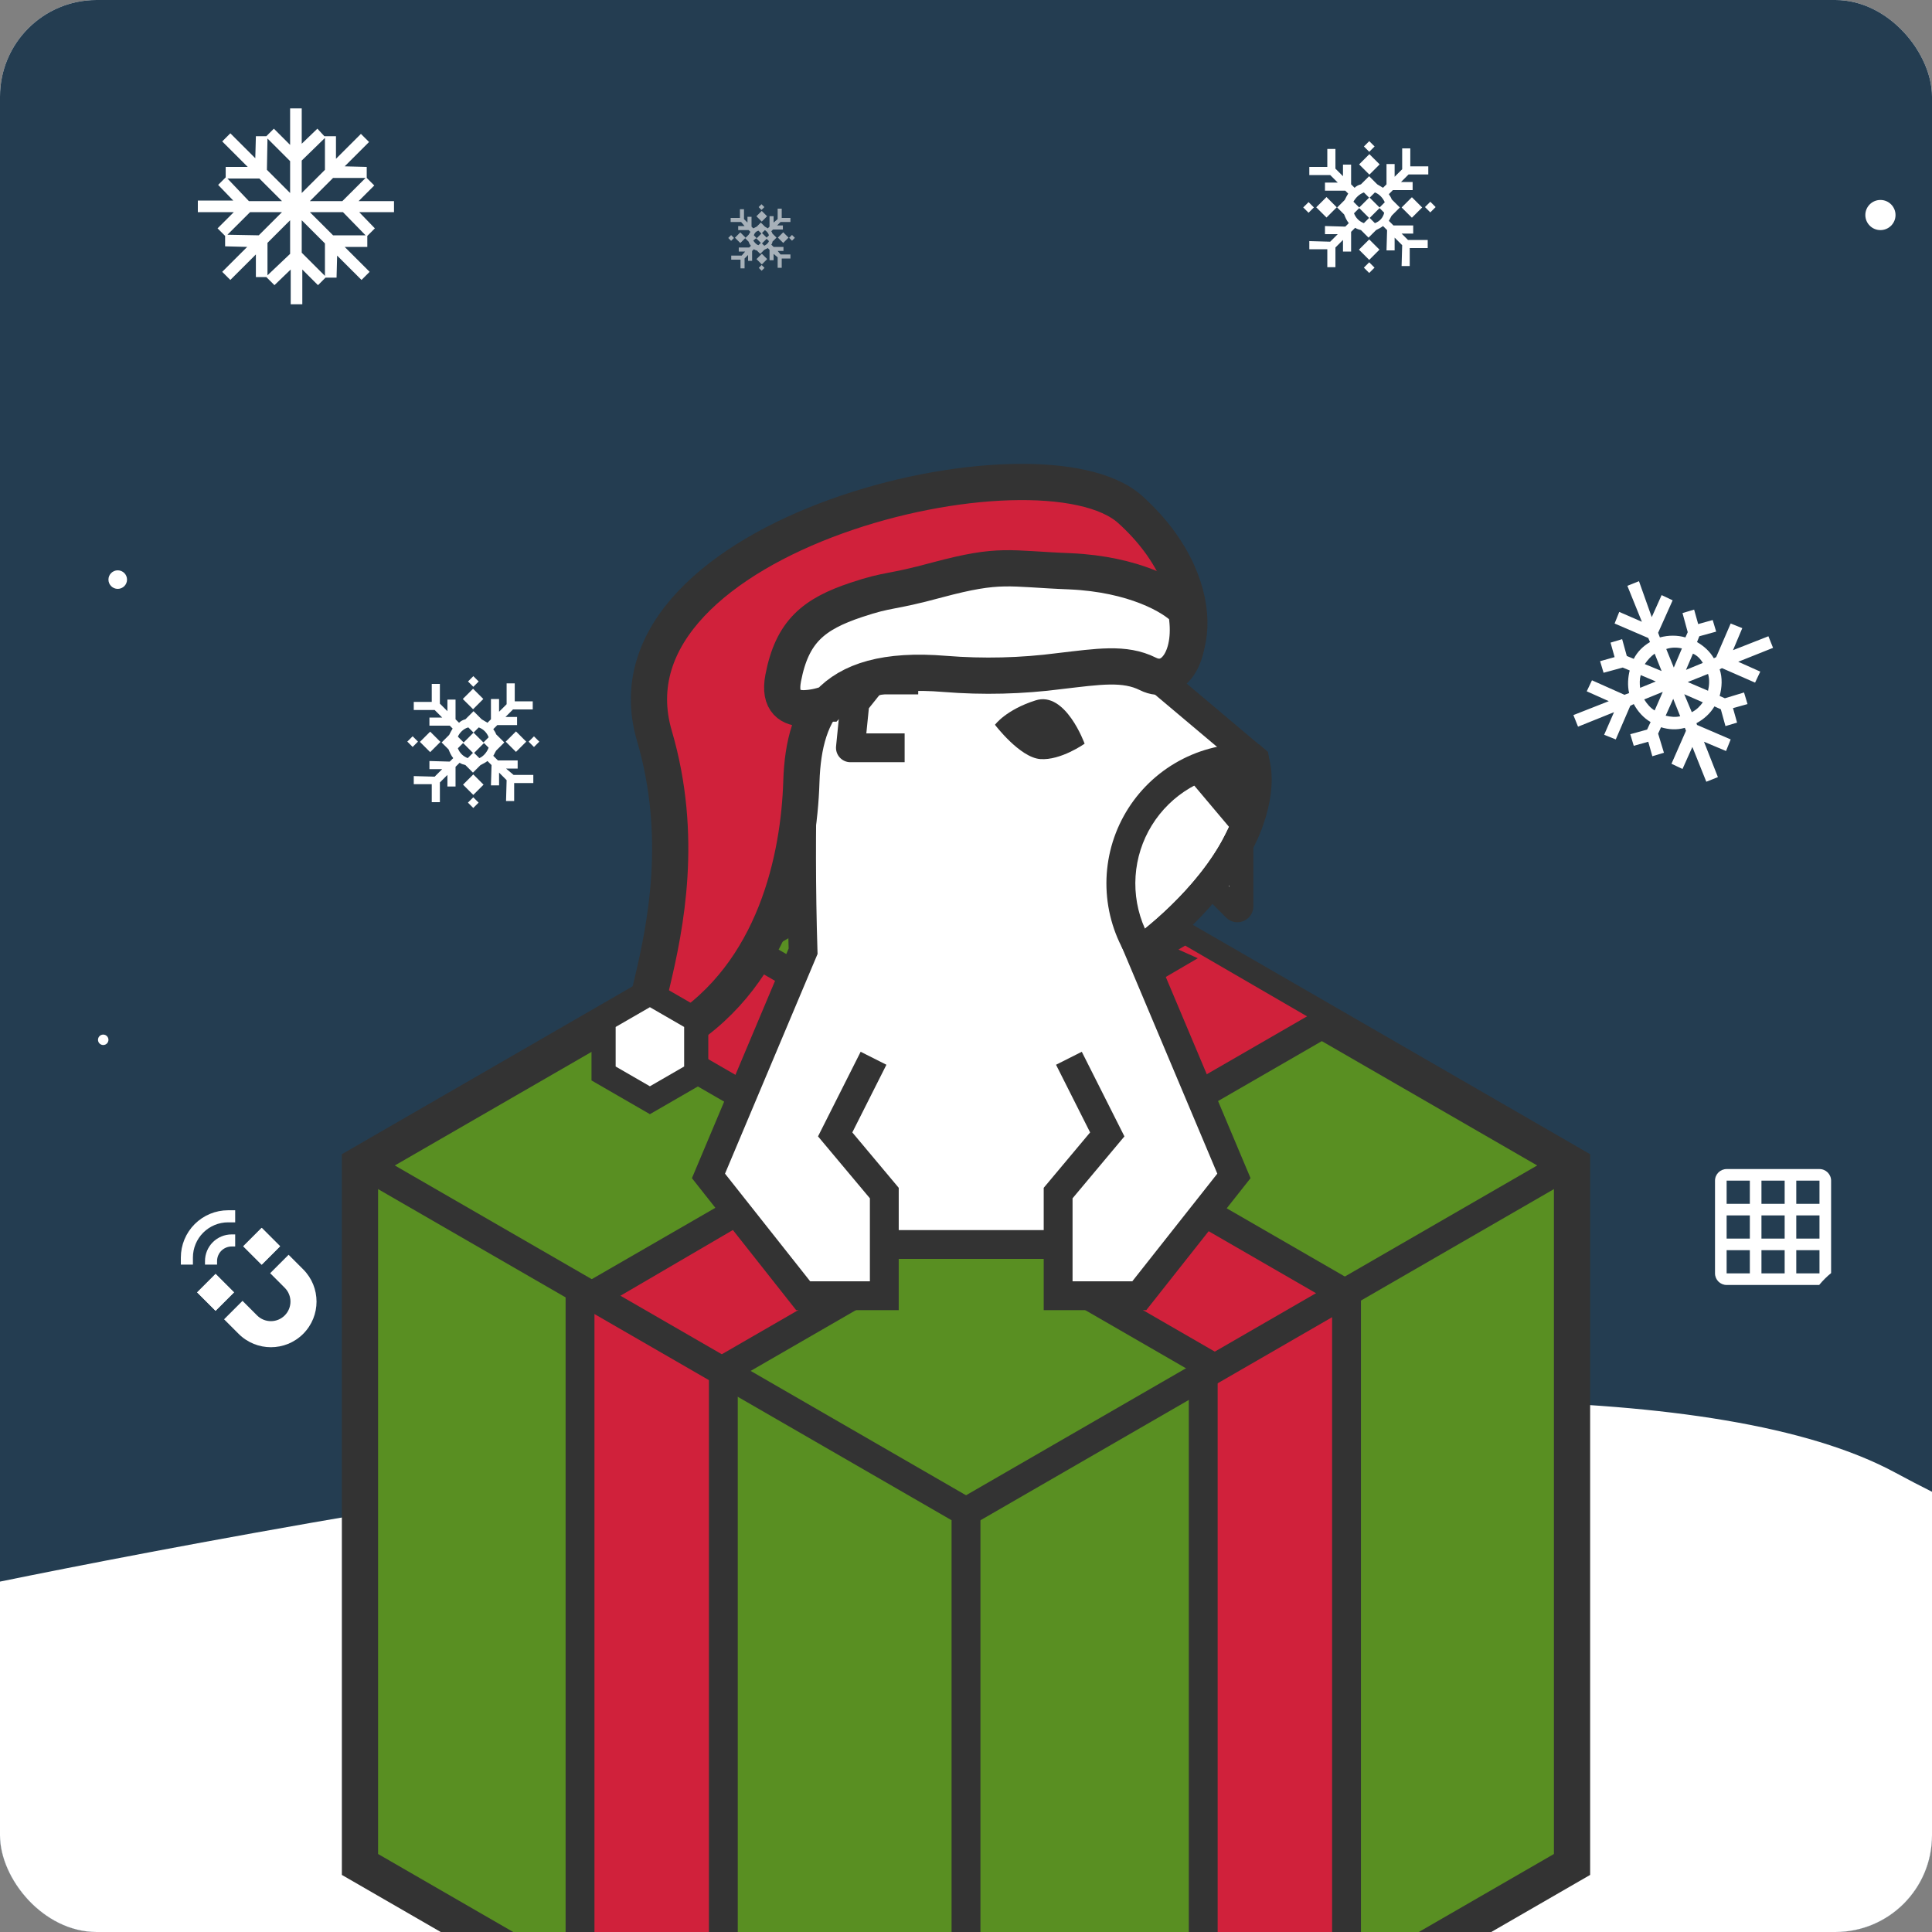<svg width="160" height="160" viewBox="0 0 160 160" fill="none" xmlns="http://www.w3.org/2000/svg">
<rect x="0" y="0" width="160" height="160" fill="#808080" stroke="none"/>
<g clip-path="url(#clip0_17531_6681)">
<rect width="160" height="160" rx="8" fill="white"/>
<g clip-path="url(#clip1_17531_6681)">
<path d="M720.945 0H-0.055V168H720.945V0Z" fill="#243D51"/>
<path d="M720.945 137.376V168H-0.055V130.992C24.652 125.952 127.899 106.224 156.979 121.968C190.097 139.872 242.009 146.304 253.545 140.544C265.081 134.784 334.634 132.864 347.467 135.456C360.301 138 396.447 143.376 408.608 142.608C420.769 141.84 481.045 137.328 493.205 139.92C505.366 142.464 532.38 149.52 543.82 142.656C550.837 138.432 561.076 133.872 574.967 133.872C588.858 133.872 609.238 125.712 617.65 137.328C626.11 148.944 643.414 140.832 654.421 134.736C658.699 132.384 681.435 128.832 688.885 130.848C693.451 132.048 709.265 135.12 720.945 137.376Z" fill="white"/>
<path d="M32.582 16.656H29.698L30.996 15.36L30.371 14.736V13.824L28.545 13.776L30.564 11.76L29.89 11.088L27.824 13.152V11.28H26.862L26.285 10.656L24.988 11.904V8.976H24.026V12L22.68 10.656L22.056 11.28H21.191L21.142 13.104L19.076 11.04L18.403 11.712L20.517 13.824H18.691V14.688L18.066 15.312L19.316 16.608H16.384V17.568H19.364L18.018 18.912L18.643 19.536V20.4L20.47 20.448L18.403 22.512L19.076 23.184L21.191 21.072V22.944H22.056L22.729 23.616L24.075 22.32V25.2H25.036V22.32L26.334 23.616L26.959 22.992H27.872L27.92 21.168L29.939 23.184L30.611 22.512L28.545 20.448H30.419V19.536L31.044 18.912L29.746 17.568H32.63V16.656H32.582ZM30.275 14.736L28.352 16.656H25.661L27.583 14.736H30.275ZM26.91 11.424V14.064L24.988 15.984V13.296L26.91 11.424ZM22.152 11.472L24.026 13.344V15.984L22.104 14.064L22.152 11.472ZM18.835 14.784H21.479L23.354 16.656H20.614L18.835 14.784ZM18.835 19.44L20.71 17.568H23.354L21.431 19.488L18.835 19.44ZM22.152 22.8V20.112L24.026 18.24V21.024L22.152 22.8ZM26.91 22.848L24.988 20.928V18.24L26.91 20.16V22.848ZM30.275 19.488H27.583L25.661 17.568H28.401L30.275 19.488Z" fill="white"/>
<path d="M113.406 12.765L112.557 13.613L113.406 14.462L114.256 13.613L113.406 12.765Z" fill="white"/>
<path d="M113.396 11.689L112.954 12.13L113.396 12.571L113.838 12.13L113.396 11.689Z" fill="white"/>
<path d="M113.391 21.722L112.949 22.164L113.391 22.605L113.833 22.164L113.391 21.722Z" fill="white"/>
<path d="M113.392 19.827L112.542 20.675L113.392 21.524L114.241 20.675L113.392 19.827Z" fill="white"/>
<path d="M109.855 16.319L109.005 17.167L109.855 18.015L110.704 17.167L109.855 16.319Z" fill="white"/>
<path d="M108.37 16.738L107.928 17.179L108.37 17.62L108.811 17.179L108.37 16.738Z" fill="white"/>
<path d="M118.452 16.708L118.01 17.149L118.452 17.59L118.893 17.149L118.452 16.708Z" fill="white"/>
<path d="M116.927 16.333L116.077 17.182L116.927 18.03L117.777 17.182L116.927 16.333Z" fill="white"/>
<path d="M116.074 19.344H117.036V18.672H115.401L115.017 18.288C115.113 18.144 115.161 18 115.257 17.856L115.93 17.184L115.257 16.512C115.209 16.368 115.113 16.224 115.017 16.08L115.353 15.744H116.988V15.072H116.026L116.651 14.448H118.285V13.776H116.795V12.288H116.122V14.016L115.497 14.64V13.584H114.825V15.264L114.536 15.552C114.392 15.456 114.2 15.36 114.055 15.264L113.383 14.592L112.71 15.264C112.517 15.312 112.325 15.408 112.181 15.552L111.892 15.264V13.632H111.22V14.592L110.595 13.968V12.336H109.922V13.824H108.432V14.496H110.162L110.787 15.12H109.729V15.792H111.412L111.652 16.032C111.556 16.176 111.46 16.368 111.364 16.56L110.739 17.184L111.316 17.76C111.412 18 111.508 18.24 111.7 18.48L111.412 18.768L109.729 18.72V19.392H110.787L110.162 20.016L108.432 19.968V20.64H109.922V22.128H110.595V20.496L111.22 19.872V20.832H111.892V19.2L112.229 18.864C112.373 18.96 112.517 19.008 112.71 19.056L113.334 19.68L113.959 19.056C114.152 18.96 114.344 18.864 114.536 18.72L114.873 19.056L114.825 20.736H115.497V19.68L116.122 20.304L116.074 22.032H116.747V20.544H118.237V19.872H116.603L116.074 19.344ZM114.68 16.752L114.248 17.184L113.431 16.368L113.863 15.936C114.248 16.08 114.536 16.416 114.68 16.752ZM112.565 17.232L113.383 18.048L112.95 18.48C112.565 18.336 112.277 18.048 112.133 17.664L112.565 17.232ZM112.95 15.936L113.383 16.368L112.565 17.184L112.085 16.704C112.277 16.368 112.565 16.08 112.95 15.936ZM113.863 18.48L113.431 18.048L114.248 17.232L114.632 17.616C114.536 18.048 114.248 18.336 113.863 18.48Z" fill="white"/>
<path d="M39.177 57.038L38.327 57.886L39.177 58.735L40.026 57.886L39.177 57.038Z" fill="white"/>
<path d="M39.2 55.996L38.758 56.437L39.2 56.878L39.642 56.437L39.2 55.996Z" fill="white"/>
<path d="M39.195 66.029L38.753 66.471L39.195 66.912L39.637 66.471L39.195 66.029Z" fill="white"/>
<path d="M39.196 64.134L38.347 64.982L39.196 65.831L40.046 64.982L39.196 64.134Z" fill="white"/>
<path d="M35.625 60.592L34.775 61.44L35.625 62.289L36.475 61.44L35.625 60.592Z" fill="white"/>
<path d="M34.173 60.976L33.731 61.417L34.173 61.859L34.615 61.417L34.173 60.976Z" fill="white"/>
<path d="M44.221 60.981L43.779 61.422L44.221 61.864L44.663 61.422L44.221 60.981Z" fill="white"/>
<path d="M42.731 60.572L41.881 61.421L42.731 62.269L43.58 61.421L42.731 60.572Z" fill="white"/>
<path d="M41.908 63.648H42.87V62.976H41.235L40.851 62.592C40.947 62.448 40.995 62.304 41.091 62.16L41.764 61.488L41.091 60.816C41.043 60.672 40.947 60.528 40.851 60.384L41.187 60.048H42.822V59.376H41.86L42.485 58.752H44.119V58.08H42.629V56.592H41.956V58.32L41.331 58.944V57.888H40.658V59.568L40.37 59.856C40.226 59.76 40.034 59.664 39.889 59.568L39.217 58.896L38.544 59.568C38.351 59.616 38.159 59.712 38.015 59.856L37.726 59.568V57.936H37.053V58.896L36.429 58.272V56.64H35.756V58.128H34.266V58.8H35.996L36.621 59.424H35.563V60.096H37.246L37.486 60.336C37.39 60.48 37.294 60.672 37.198 60.864L36.573 61.488L37.15 62.064C37.246 62.304 37.342 62.544 37.534 62.784L37.246 63.072L35.563 63.024V63.696H36.621L35.996 64.32L34.266 64.272V64.944H35.756V66.432H36.429V64.8L37.053 64.176V65.136H37.726V63.504L38.063 63.168C38.207 63.264 38.351 63.312 38.544 63.36L39.168 63.984L39.793 63.36C39.986 63.264 40.178 63.168 40.37 63.024L40.707 63.36L40.658 65.04H41.331V63.984L41.956 64.608L41.908 66.336H42.581V64.848H44.167V64.176H42.533L41.908 63.648ZM40.466 61.056L40.034 61.488L39.217 60.672L39.649 60.24C40.034 60.384 40.322 60.672 40.466 61.056ZM38.351 61.536L39.168 62.352L38.736 62.784C38.351 62.64 38.063 62.352 37.919 61.968L38.351 61.536ZM38.784 60.24L39.217 60.672L38.399 61.488L37.919 61.008C38.063 60.672 38.399 60.336 38.784 60.24ZM39.697 62.784L39.265 62.352L40.082 61.536L40.466 61.92C40.322 62.304 40.034 62.64 39.697 62.784Z" fill="white"/>
<g opacity="0.6">
<path d="M63.084 17.468L62.643 17.909L63.084 18.35L63.526 17.909L63.084 17.468Z" fill="white"/>
<path d="M63.063 16.913L62.825 17.15L63.063 17.388L63.301 17.15L63.063 16.913Z" fill="white"/>
<path d="M63.076 21.947L62.838 22.185L63.076 22.422L63.314 22.185L63.076 21.947Z" fill="white"/>
<path d="M63.093 21.016L62.651 21.457L63.093 21.899L63.535 21.457L63.093 21.016Z" fill="white"/>
<path d="M61.308 19.244L60.866 19.686L61.308 20.127L61.75 19.686L61.308 19.244Z" fill="white"/>
<path d="M60.548 19.47L60.31 19.708L60.548 19.946L60.786 19.708L60.548 19.47Z" fill="white"/>
<path d="M65.59 19.457L65.352 19.695L65.59 19.932L65.827 19.695L65.59 19.457Z" fill="white"/>
<path d="M64.862 19.236L64.42 19.677L64.862 20.119L65.304 19.677L64.862 19.236Z" fill="white"/>
<path d="M64.402 20.784H64.883V20.448H64.066L63.873 20.256C63.922 20.208 63.97 20.112 63.97 20.016L64.306 19.68L63.97 19.344C63.922 19.248 63.922 19.2 63.873 19.152L64.018 19.008H64.835V18.672H64.354L64.642 18.384H65.46V18.048H64.739V17.28H64.402V18.144L64.066 18.432V17.904H63.729V18.768L63.585 18.912C63.489 18.864 63.441 18.816 63.345 18.768L63.008 18.432L62.672 18.768C62.576 18.816 62.48 18.864 62.383 18.912L62.239 18.768V17.952H61.903V18.432L61.614 18.144V17.328H61.278V18.048H60.509V18.384H61.374L61.662 18.72H61.134V19.056H61.999L62.143 19.2C62.095 19.296 62.047 19.344 61.999 19.44L61.711 19.728L61.999 20.016C62.047 20.16 62.095 20.256 62.191 20.352L62.047 20.496H61.182V20.832H61.711L61.422 21.168H60.557V21.504H61.326V22.224H61.662V21.408L61.951 21.12V21.6H62.287V20.784L62.431 20.64C62.528 20.688 62.576 20.736 62.672 20.736L62.96 21.024L63.297 20.688C63.393 20.64 63.489 20.592 63.585 20.544L63.729 20.688V21.552H64.066V21.024L64.402 21.312V22.176H64.739V21.408H65.46V21.072H64.642L64.402 20.784ZM63.681 19.488L63.489 19.68L63.104 19.296L63.345 19.056C63.489 19.152 63.633 19.296 63.681 19.488ZM62.624 19.728L63.008 20.112L62.816 20.304C62.624 20.256 62.48 20.064 62.383 19.92L62.624 19.728ZM62.816 19.104L63.056 19.344L62.672 19.728L62.431 19.488C62.48 19.296 62.624 19.152 62.816 19.104ZM63.297 20.352L63.104 20.16L63.489 19.776L63.681 19.968C63.633 20.112 63.489 20.256 63.297 20.352Z" fill="white"/>
</g>
<path d="M146.452 52.692L143.52 53.844L144.289 52.02L143.328 51.636L142.126 54.42L141.934 54.516C141.597 53.94 141.117 53.508 140.54 53.172L140.732 52.692L142.126 52.308L141.838 51.348L140.636 51.684L140.3 50.484L139.338 50.772L139.771 52.356L139.579 52.788C138.906 52.596 138.185 52.596 137.464 52.788L137.319 52.404L138.521 49.716L137.608 49.284L136.791 51.108L135.733 48.132L134.772 48.516L135.974 51.492L134.099 50.676L133.714 51.636L136.502 52.836L136.647 53.172C136.07 53.508 135.589 53.988 135.301 54.564L134.724 54.324L134.339 52.932L133.378 53.22L133.714 54.42L132.513 54.756L132.801 55.716L134.387 55.284L134.964 55.524C134.82 56.1 134.772 56.772 134.916 57.396L134.532 57.54L131.84 56.34L131.407 57.252L133.234 58.068L130.302 59.22L130.686 60.18L133.666 58.98L132.849 60.852L133.811 61.236L135.012 58.452L135.301 58.308C135.637 58.932 136.118 59.46 136.695 59.796L136.406 60.42L135.012 60.804L135.301 61.764L136.502 61.428L136.839 62.628L137.8 62.34L137.319 60.756L137.56 60.228C138.185 60.42 138.858 60.468 139.531 60.276L139.627 60.516L138.425 63.252L139.338 63.684L140.155 61.86L141.309 64.74L142.27 64.356L141.117 61.428L142.943 62.196L143.328 61.236L140.54 60.036L140.492 59.892C141.117 59.556 141.645 59.076 141.982 58.5L142.511 58.74L142.895 60.132L143.857 59.844L143.52 58.644L144.722 58.308L144.433 57.348L142.847 57.828L142.415 57.636C142.607 56.916 142.655 56.148 142.415 55.428L142.607 55.332L145.347 56.532L145.779 55.62L143.953 54.804L146.837 53.652L146.452 52.692ZM141.021 54.9L139.627 55.476L140.203 54.132C140.54 54.276 140.828 54.564 141.021 54.9ZM139.29 53.7L138.617 55.284L137.992 53.748C138.425 53.604 138.858 53.604 139.29 53.7ZM137.031 54.132L137.608 55.572L136.214 54.996C136.454 54.66 136.695 54.372 137.031 54.132ZM135.877 55.908L137.127 56.436L135.829 56.964C135.781 56.628 135.781 56.244 135.877 55.908ZM136.166 57.924L137.704 57.3L137.031 58.836C136.695 58.644 136.406 58.308 136.166 57.924ZM137.944 59.268L138.569 57.876L139.146 59.316C138.761 59.412 138.329 59.364 137.944 59.268ZM140.107 58.98L139.482 57.492L141.021 58.164C140.78 58.5 140.492 58.788 140.107 58.98ZM141.453 57.204L139.771 56.484L141.453 55.812C141.597 56.292 141.549 56.772 141.453 57.204Z" fill="white"/>
<path d="M155.729 19.056C156.419 19.056 156.979 18.497 156.979 17.808C156.979 17.119 156.419 16.56 155.729 16.56C155.039 16.56 154.479 17.119 154.479 17.808C154.479 18.497 155.039 19.056 155.729 19.056Z" fill="white"/>
<path d="M8.549 86.544C8.788 86.544 8.981 86.351 8.981 86.112C8.981 85.874 8.788 85.68 8.549 85.68C8.31 85.68 8.116 85.874 8.116 86.112C8.116 86.351 8.31 86.544 8.549 86.544Z" fill="white"/>
<path d="M9.751 48.768C10.175 48.768 10.52 48.424 10.52 48C10.52 47.576 10.175 47.232 9.751 47.232C9.326 47.232 8.981 47.576 8.981 48C8.981 48.424 9.326 48.768 9.751 48.768Z" fill="white"/>
<path fill-rule="evenodd" clip-rule="evenodd" d="M142.992 96.816H150.682C151.211 96.816 151.644 97.248 151.644 97.776V105.432C151.283 105.726 150.952 106.056 150.657 106.416H142.992C142.463 106.416 142.03 105.984 142.03 105.456V97.776C142.03 97.248 142.463 96.816 142.992 96.816ZM142.992 105.456H144.914V103.536H142.992V105.456ZM142.992 102.576H144.914V100.656H142.992V102.576ZM142.992 99.696H144.914V97.776H142.992V99.696ZM145.876 105.456H147.798V103.536H145.876V105.456ZM145.876 102.576H147.798V100.656H145.876V102.576ZM145.876 99.696H147.798V97.776H145.876V99.696ZM148.76 105.456H150.682V103.536H148.76V105.456ZM148.76 102.576H150.682V100.656H148.76V102.576ZM148.76 99.696H150.682V97.776H148.76V99.696Z" fill="white"/>
<rect x="16.328" y="107.029" width="2.159" height="2.159" transform="rotate(-45 16.328 107.029)" fill="white"/>
<rect x="20.145" y="103.212" width="2.159" height="2.159" transform="rotate(-45 20.145 103.212)" fill="white"/>
<path fill-rule="evenodd" clip-rule="evenodd" d="M16.328 107.029L17.855 105.502L19.377 107.024L17.85 108.551L16.328 107.029ZM18.557 109.258L19.763 110.465C21.239 111.94 23.632 111.94 25.107 110.465C26.583 108.989 26.583 106.596 25.107 105.121L23.901 103.914L22.374 105.441L23.58 106.648C24.213 107.28 24.213 108.305 23.58 108.938C22.948 109.57 21.923 109.57 21.29 108.938L20.084 107.731L18.557 109.258ZM21.667 104.734L23.194 103.207L21.672 101.686L20.145 103.212L21.667 104.734Z" fill="white"/>
<path d="M17.477 104.729V104.436C17.477 103.983 17.656 103.549 17.977 103.229V103.229C18.297 102.909 18.731 102.729 19.184 102.729H19.477" stroke="white"/>
<path d="M15.477 104.729V104.143C15.477 103.238 15.836 102.369 16.477 101.729V101.729C17.117 101.089 17.985 100.729 18.891 100.729H19.477" stroke="white"/>
</g>
<path d="M29.811 96.453L80 67.476L130.189 96.453V154.406L80 183.383L29.811 154.406V96.453Z" fill="#598F22" stroke="#333333" stroke-width="3"/>
<path d="M60.803 113.563L108.971 84.592L98.15 78.31L48.587 107.629V164.871L60.803 171.852V113.563Z" fill="#D0213B"/>
<path d="M81.195 182.268H78.805V125.899L29.987 97.713L31.182 95.644L81.195 124.52V182.268Z" fill="#333333"/>
<path d="M99.546 113.563L51.379 84.592L62.199 78.31L111.763 107.629V164.871L99.546 171.852V113.563Z" fill="#D0213B"/>
<path d="M100.841 169.82H98.452V113.451L49.634 85.265L50.828 83.196L100.841 112.072V169.82Z" fill="#333333"/>
<path d="M112.708 164.235H110.319V107.867L61.501 79.68L62.695 77.611L112.708 106.487V164.235Z" fill="#333333"/>
<path d="M58.709 170.518H61.098V114.149L109.916 85.963L108.722 83.894L58.709 112.77V170.518Z" fill="#333333"/>
<path d="M46.841 164.933H49.231V108.565L99.197 79.357L96.855 78.31L46.841 107.186V164.933Z" fill="#333333"/>
<rect x="74.066" y="97.157" width="13.264" height="10.471" fill="#598F22"/>
<path d="M128.822 95.642L79.404 124.177L80.599 126.247L130.016 97.711L128.822 95.642Z" fill="#333333"/>
<path d="M91.756 84.939H69.53V103.064H91.756V84.939Z" fill="white"/>
<path d="M72.342 87.64L69.164 93.946L73.234 98.804V107.306H66.515L58.679 97.382L66.515 78.775C66.123 66.419 66.777 55.657 66.777 55.657C66.777 55.657 74.715 50.777 77.726 50.324C81.177 49.806 91.516 52.473 91.516 52.473L103.791 62.809L103.887 62.891C103.947 63.324 103.977 63.761 103.977 64.198C103.942 66.04 103.483 67.849 102.635 69.484C100.182 74.479 95.149 78.206 94.437 78.716C94.383 78.756 94.353 78.776 94.353 78.776L102.19 97.383L94.352 107.307H87.63V98.804L91.7 93.947L88.522 87.641" fill="white"/>
<path d="M94.93 108.502H86.436V98.37L90.279 93.782L87.456 88.178L89.589 87.103L93.12 94.111L88.825 99.239V106.112H93.773L100.812 97.197L92.854 78.311L93.705 77.769C94.289 77.35 99.21 73.736 101.556 68.959C102.323 67.488 102.74 65.859 102.776 64.2C102.776 63.968 102.766 63.733 102.745 63.498L90.948 53.565C87.939 52.803 80.451 51.122 77.894 51.507C75.789 51.824 70.414 54.858 67.925 56.353C67.797 58.816 67.367 68.255 67.699 78.739L67.708 79L60.043 97.197L67.095 106.112H72.041V99.239L67.745 94.111L71.276 87.103L73.409 88.178L70.585 93.782L74.429 98.37V108.502H65.936L57.303 97.57L65.312 78.554C64.939 66.393 65.577 55.694 65.584 55.587L65.622 54.967L66.151 54.642C66.984 54.129 74.388 49.62 77.548 49.145C81.135 48.606 90.731 51.039 91.814 51.32L92.077 51.389L105.008 62.286L105.069 62.733C105.136 63.219 105.17 63.709 105.171 64.199C105.136 66.225 104.635 68.215 103.705 70.014C101.534 74.433 97.557 77.833 95.816 79.177L103.565 97.57L94.93 108.502Z" fill="#333333"/>
<path d="M87.631 101.869H73.233V104.258H87.631V101.869Z" fill="#333333"/>
<path d="M103.976 64.199C103.941 66.041 103.482 67.85 102.633 69.486L98.285 64.325L103.885 62.893C103.945 63.326 103.975 63.762 103.976 64.199Z" fill="#333333"/>
<path d="M89.823 61.589C89.823 61.589 88.249 57.218 85.774 57.999C83.299 58.78 82.399 60.024 82.399 60.024C82.399 60.024 84.456 62.734 86.148 62.863C87.84 62.993 89.823 61.589 89.823 61.589Z" fill="#333333"/>
<path d="M74.918 63.123H70.426C70.259 63.123 70.094 63.088 69.942 63.02C69.79 62.952 69.653 62.853 69.542 62.73C69.43 62.606 69.345 62.46 69.293 62.302C69.241 62.144 69.223 61.976 69.239 61.81L69.614 58.066C69.636 57.837 69.725 57.618 69.87 57.438L71.366 55.566C71.478 55.426 71.62 55.313 71.782 55.235C71.944 55.158 72.121 55.118 72.3 55.118H76.043V57.507H72.874L71.956 58.655L71.746 60.734H74.918V63.123Z" fill="#333333"/>
<path d="M102.804 70.169V75.055C102.804 75.12 102.785 75.184 102.749 75.238C102.713 75.292 102.662 75.334 102.602 75.359C102.542 75.383 102.476 75.39 102.413 75.377C102.349 75.364 102.291 75.332 102.245 75.286L100.469 73.509L102.804 70.169Z" fill="white"/>
<path d="M102.476 76.377C102.302 76.377 102.13 76.343 101.97 76.276C101.81 76.209 101.665 76.112 101.542 75.989L99.176 73.622L103.799 67.005V75.054C103.798 75.405 103.658 75.742 103.409 75.99C103.161 76.238 102.824 76.377 102.473 76.377H102.476ZM101.764 73.394L101.808 73.438V73.332L101.764 73.394Z" fill="#333333"/>
<path d="M102.957 71.728L101.217 69.656L101.566 68.958C102.332 67.487 102.75 65.859 102.785 64.2C102.784 63.818 102.758 63.435 102.706 63.056L105.032 62.546C106.08 65.98 103.893 70.027 103.8 70.198L102.957 71.728Z" fill="#333333"/>
<path d="M94.107 80.422L93.429 79.359C92.319 77.611 91.699 75.596 91.634 73.526C91.568 71.455 92.06 69.406 93.058 67.59C94.056 65.775 95.523 64.261 97.306 63.207C99.089 62.153 101.122 61.596 103.193 61.597C103.414 61.597 103.635 61.603 103.856 61.615L104.262 61.636L105.008 62.279L105.07 62.727C105.137 63.213 105.171 63.702 105.172 64.193C105.137 66.218 104.636 68.208 103.706 70.008C101.158 75.197 96.117 78.977 95.132 79.682L94.107 80.422ZM102.779 63.998C101.285 64.067 99.831 64.5 98.543 65.259C97.255 66.018 96.172 67.08 95.387 68.353C94.603 69.625 94.141 71.07 94.043 72.562C93.944 74.054 94.211 75.547 94.821 76.912C96.536 75.52 99.788 72.571 101.563 68.954C102.33 67.483 102.748 65.854 102.783 64.195C102.781 64.132 102.781 64.066 102.779 63.998Z" fill="#333333"/>
<path d="M95.169 55.278C91.713 53.54 87.488 56.051 78.271 55.278C69.054 54.506 66.559 58.56 66.366 64.74C66.174 70.919 64.253 80.574 56.191 85.594C48.128 90.615 59.085 77.624 54.191 60.925C49.297 44.225 86.122 35.448 93.608 42.204C101.095 48.96 98.625 57.017 95.169 55.278Z" fill="#D0213B" stroke="#333333" stroke-width="3"/>
<path d="M64.862 56.147C65.603 52.295 67.375 50.857 70.932 49.673C73.743 48.736 73.543 49.136 77.642 48.021C82.881 46.62 83.475 47.113 88.633 47.313C93.869 47.547 97.15 49.378 98.216 50.536C98.923 54.258 97.179 56.868 95.064 55.81C93.124 54.84 90.941 55.208 87.762 55.575C84.609 55.986 81.423 56.065 78.254 55.81C73.354 55.402 70.366 56.358 68.612 58.269H68.542C67.916 58.502 67.256 58.633 66.588 58.656C65.516 58.658 64.472 58.178 64.862 56.147Z" fill="white" stroke="#333333" stroke-width="3"/>
<path d="M49.986 84.471L53.822 82.256L57.658 84.471V88.901L53.822 91.116L49.986 88.901V84.471Z" fill="white" stroke="#333333" stroke-width="2"/>
</g>
<defs>
<clipPath id="clip0_17531_6681">
<rect width="160" height="160" rx="8" fill="white"/>
</clipPath>
<clipPath id="clip1_17531_6681">
<rect width="721" height="168" fill="white" transform="translate(-0.055)"/>
</clipPath>
</defs>
</svg>
